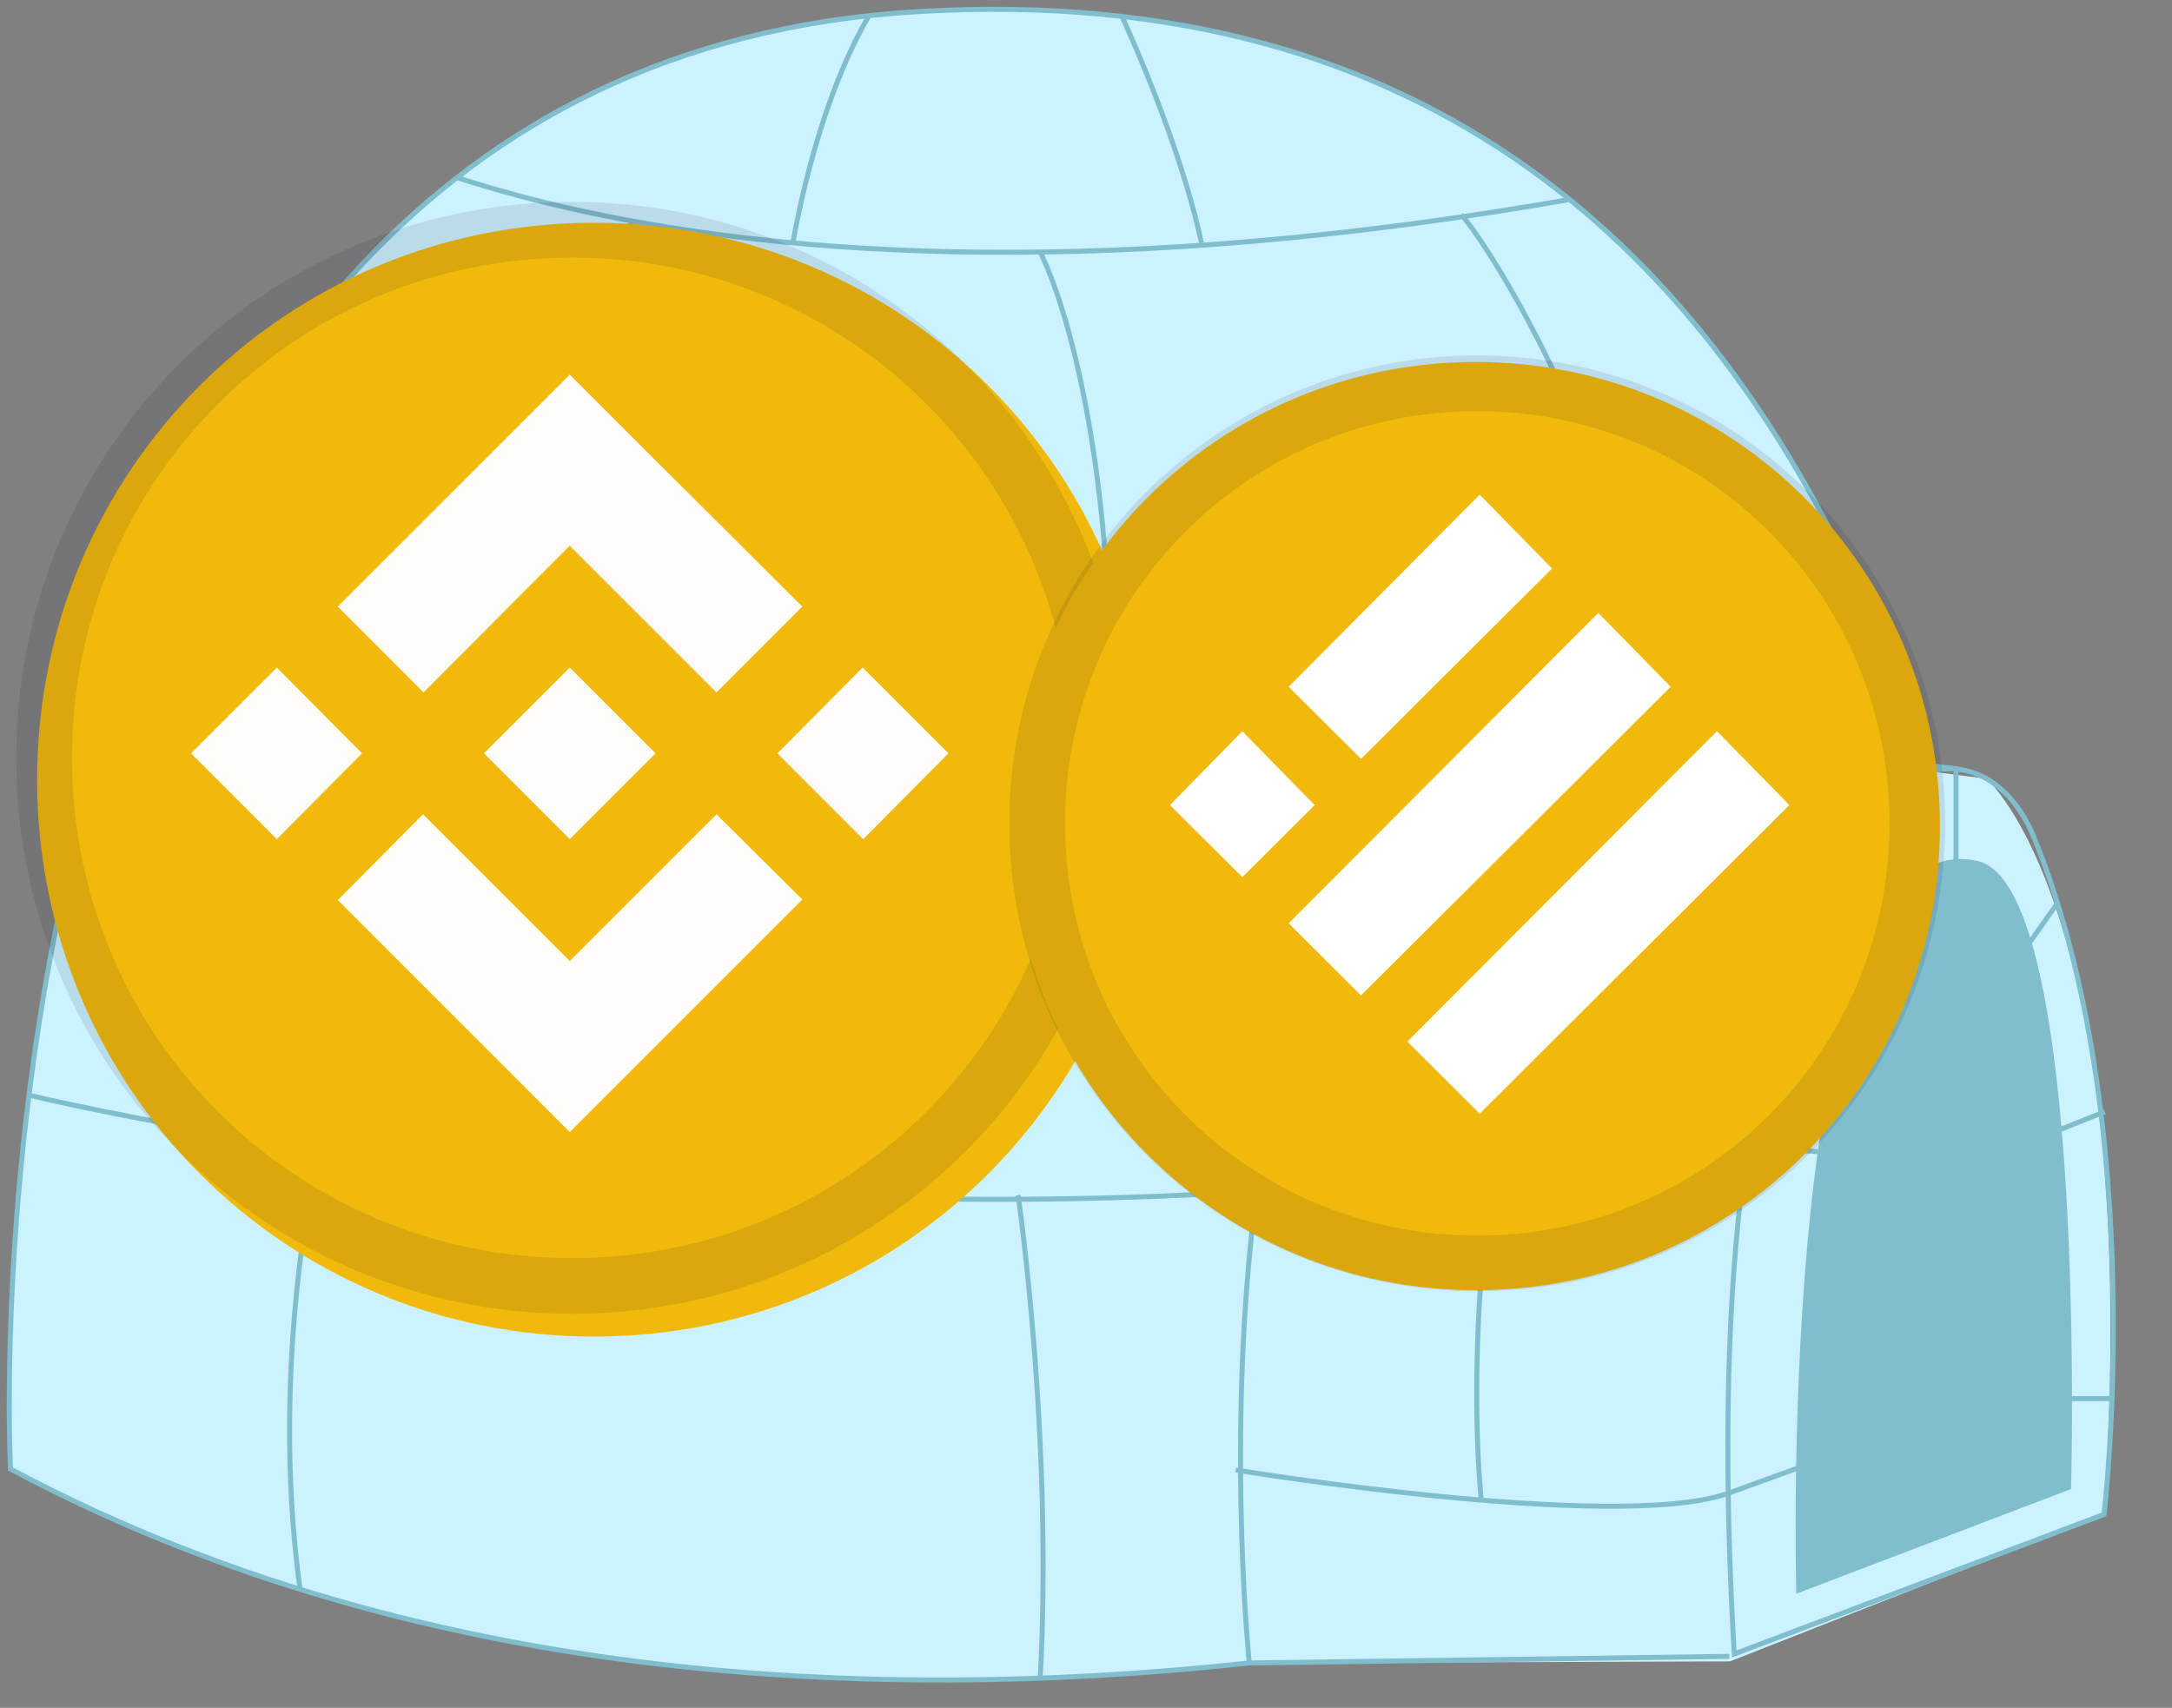 <svg xmlns="http://www.w3.org/2000/svg" width="117" height="92" viewBox="0 0 117 92">
    <rect x="0" y="0" width="117" height="92" fill="#808080" stroke="none"/>
    <style>
        <![CDATA[.B{fill:none}.C{stroke:#80bece}.D{stroke-width:.27}.E{fill-rule:nonzero}.F{stroke:none}.G{stroke-linejoin:miter}.H{stroke-linecap:butt}.I{stroke-width:.03}]]>
    </style>
    <defs>
        <clipPath id="A">
            <path d="M.03 78.557S-3.9 3.215 48.868.05c55.942-3.355 59.05 61.023 62.158 78.507 0 0-63.046 25.575-110.996 0z" fill="#000" transform="translate(-16.716 -5.899)" class="E F G H I"/>
        </clipPath>
        <clipPath id="B">
            <path d="M.03 78.557S-3.9 3.215 48.868.05c55.942-3.355 59.05 61.023 62.158 78.507 0 0-63.046 25.575-110.996 0z" fill="#000" transform="translate(-7.483 -29.222)" class="E F G H I"/>
        </clipPath>
        <clipPath id="C">
            <path d="M.03 78.557S-3.9 3.215 48.868.05c55.942-3.355 59.05 61.023 62.158 78.507 0 0-63.046 25.575-110.996 0z" fill="#000" transform="translate(-42.208 .679)" class="E F G H I"/>
        </clipPath>
        <clipPath id="D">
            <path d="M.03 78.557S-3.9 3.215 48.868.05c55.942-3.355 59.05 61.023 62.158 78.507 0 0-63.046 25.575-110.996 0z" fill="#000" transform="translate(-59.535 .48)" class="E F G H I"/>
        </clipPath>
    </defs>
    <path d="M-37.977 27.047c0-1.772-6.795-3.199-15.235-3.199s-15.235 1.427-15.235 3.199 6.795 3.199 15.235 3.199 15.235-1.427 15.235-3.199z" stroke="#d8ae80" stroke-width=".457" class="B"/>
    <g transform="translate(.5 .5)">
        <g fill="#fff">
            <path d="M.066 78.633S-3.864 3.292 48.904.127c55.942-3.355 59.05 61.023 62.158 78.507 0 0-63.046 25.575-110.996 0z" fill="#ccf2ff" class="C D"/>
            <path d="M1.062 58.495s60.703 14.887 110.874-3.824" class="B C D"/>
            <path d="M33.638 11.423s-7.735 6.703-9.887 24.297" class="B C D"/>
            <path d="M33.638 36.955S29.155 47.822 31.597 63.134" class="B C D"/>
            <path d="M16.716 61.276s-2.775 11.294-1.054 23.835" class="B C D"/>
            <path d="M55.531 13.078c0 0 3.829 7.113 3.818 24.7" class="B C D"/>
            <path d="M78.207 11.067c1.11 1.14 7.41 10.721 9.92 22.895" class="B C D"/>
            <path d="M66.064 37.382c0 0 4.329 6.615 4.314 25.84" class="B C D"/>
            <path d="M54.343 63.885c0 0 1.895 12.994 1.188 26.115" class="B C D"/>
            <path d="M66.795 89.083s-3.809-45.113 14.071-50.96l25.64 3.325s8.477 7.253 6.331 39.633l-20.152 7.917-25.891.086z" fill="#ccf2ff"/>
            <path d="M100.762 42.773c-4.427 4.733-9.576 16.213-7.841 45.825l19.917-7.518s2.514-20.896-3.742-36.401c-1.671-4.142-5.431-5.011-8.334-1.906z" class="B C D"/>
            <path d="M96.263 85.352l14.799-5.639s.911-32.465-5.032-33.831c-10.952-2.517-9.768 39.47-9.768 39.47z" fill="#80bece"/>
            <path d="M0 0c0 0 21.755 14.096 75.255 2.819" clip-path="url(#A)" transform="translate(16.716 5.899)" class="B C D"/>
            <g transform="translate(0)" class="B C D">
                <path d="M0 3.245S50.744 17.428 96.031 0" clip-path="url(#B)" transform="translate(7.483 29.222)"/>
            </g>
            <g transform="translate(0 0)" class="B C D">
                <path d="M4.773 0S1.74 3.799 0 13.262" clip-path="url(#C)" transform="translate(42.208 -.679)"/>
            </g>
            <g transform="translate(0 0)" class="B C D">
                <path d="M0 0c0 0 3.354 6.932 4.686 13.063" clip-path="url(#D)" transform="translate(59.535 -.48)"/>
            </g>
            <path d="M67.882 59.391c0 0 19.538 3.038 25.698 1.886l3.838.26" class="B C D"/>
            <path d="M66.064 78.688s20.332 3.341 26.453 1.282l4.485-1.624" class="B C D"/>
            <path d="M74.829 42.334c0 0 17.146 1.785 24.174 2.666l2.217 4.213" class="B C D"/>
            <path d="M80.061 60.937s-1.611 10.23-.771 19.372" class="B C D"/>
            <path d="M84.53 43.365s2.295-3.432 4.423-4.302" class="B C D"/>
            <path d="M110.33 48.154l-2.081 2.939" class="B C D"/>
            <path d="M112.879 59.39l-3.889 1.546" class="B C D"/>
            <path d="M110.33 74.843h3.045" class="B C D"/>
            <path d="M92.655 88.726l-25.86.357s-4.464-43.551 14.071-50.96l23.998 2.787v6.509" class="B C D"/>
        </g>
        <g>
            <path d="M1.5 41.5c0-16.62 13.38-30 30-30s30 13.38 30 30-13.38 30-30 30-30-13.38-30-30z" fill="#f0b90b"/>
            <path d="M19.003 40.082l-4.59 4.622-4.622-4.622 4.622-4.622 4.59 4.622zM30.191 28.894l7.906 7.905L42.719 32.177l-7.904-7.873-4.623-4.622L17.695 32.176l4.622 4.622 7.874-7.904zm15.778 6.566l-4.59 4.622 4.622 4.622 4.59-4.622-4.622-4.622zM30.191 51.27l-7.904-7.906-4.59 4.622L30.191 60.482l12.527-12.527-4.622-4.59-7.904 7.904zm0-6.566l4.622-4.622-4.622-4.622-4.622 4.622 4.622 4.622z" fill="#fffdfa"/>
            <path d="M1.876 40.324c0-15.76 12.688-28.448 28.448-28.448s28.448 12.688 28.448 28.448-12.688 28.448-28.448 28.448S1.876 56.085 1.876 40.324z" stroke="#191326" opacity=".1" stroke-width="3" class="B"/>
        </g>
        <g>
            <path d="M54 44c0-13.85 11.15-25 25-25s25 11.15 25 25-11.15 25-25 25-25-11.15-25-25z" fill="#f0b90b"/>
            <path d="M55.369 43.854c0-13.134 10.573-23.707 23.707-23.707s23.707 10.573 23.707 23.707-10.573 23.707-23.707 23.707-23.707-10.573-23.707-23.707z" stroke="#191326" opacity=".1" stroke-width="3" class="B"/>
            <path d="M79.206 25.83l4.211 4.298L72.814 40.695l-4.211-4.197zm6.392 6.371l4.211 4.298L72.814 53.437l-4.211-4.197zm-19.177 6.371l4.211 4.298-4.211 4.197-4.211-4.197zm25.569 0l4.211 4.298-16.995 16.939-4.211-4.197z" stroke="#f0b90b" stroke-width=".445" fill="#fff"/>
        </g>
    </g>
</svg>